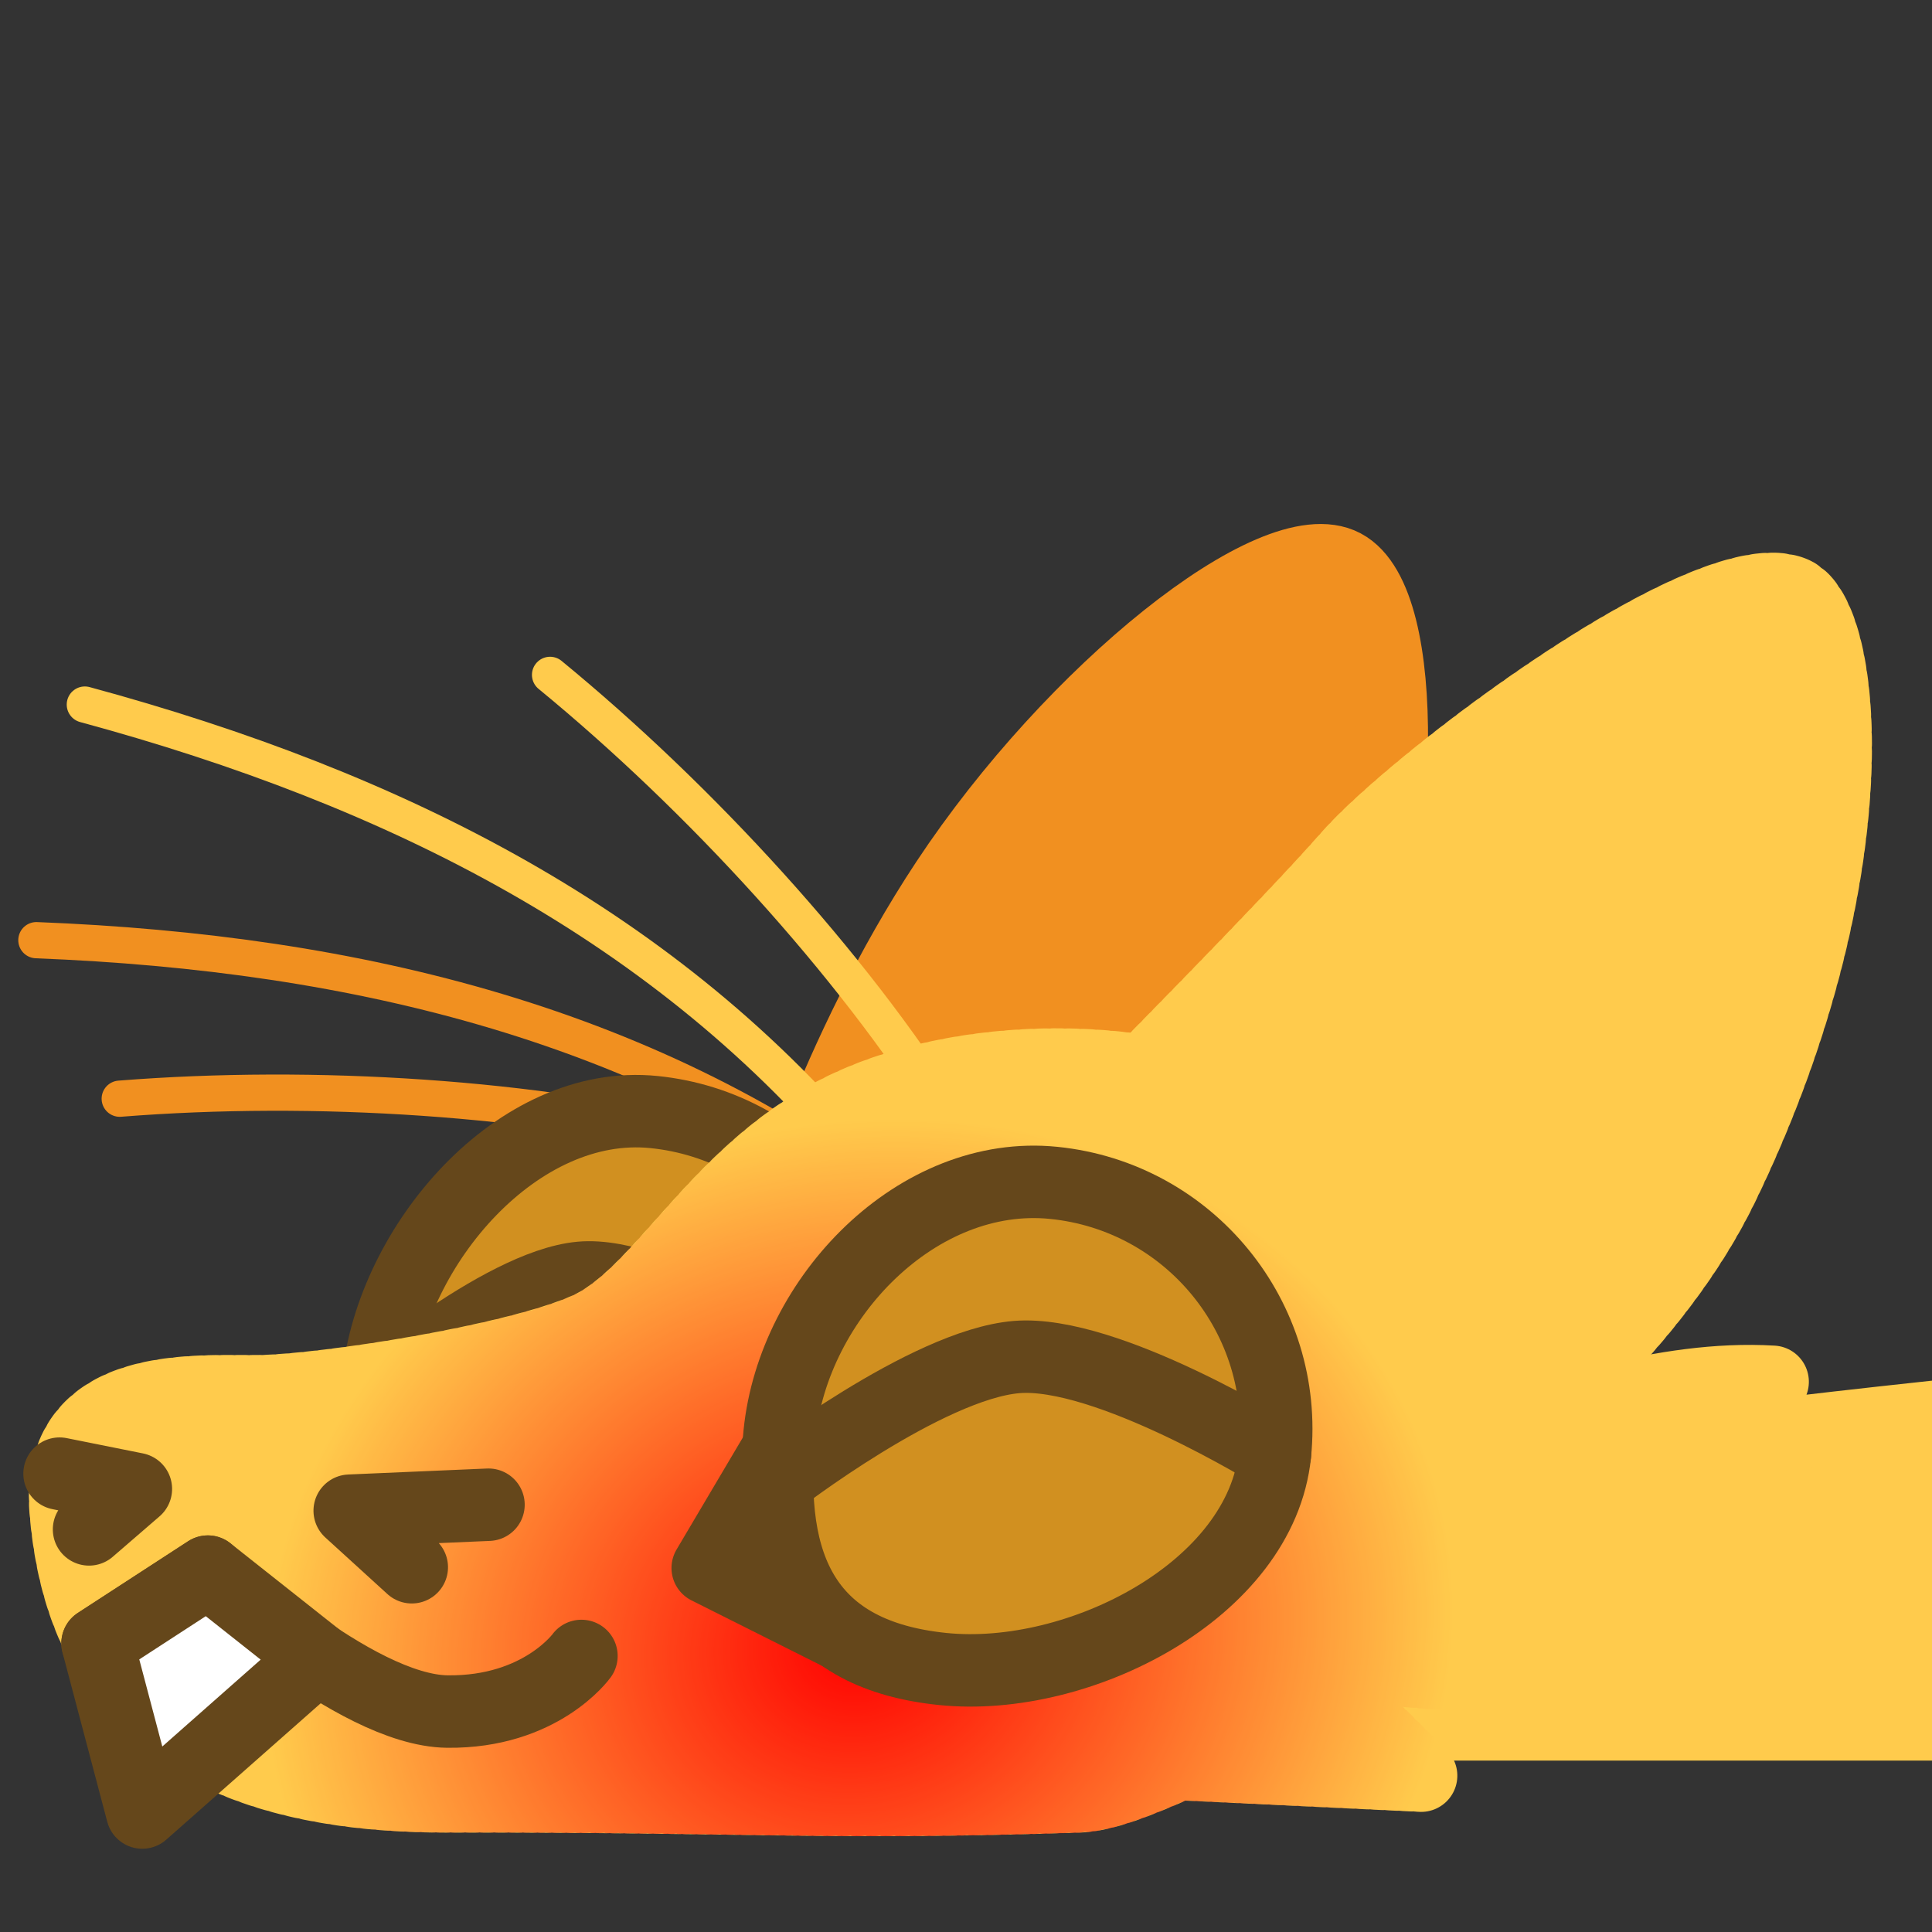 <?xml version="1.0" encoding="UTF-8" standalone="no"?>
<!-- Created with Inkscape (http://www.inkscape.org/) -->

<svg
   version="1.1"
   id="svg824"
   width="1706.667"
   height="1706.667"
   viewBox="0 0 1706.667 1706.667"
   sodipodi:docname="ying_flat_blush.svg"
   inkscape:version="1.3.2 (091e20e, 2023-11-25, custom)"
   inkscape:export-filename="D:\Pictures\yingmotes\ying_lurk.png"
   inkscape:export-xdpi="72"
   inkscape:export-ydpi="72"
   xmlns:inkscape="http://www.inkscape.org/namespaces/inkscape"
   xmlns:sodipodi="http://sodipodi.sourceforge.net/DTD/sodipodi-0.dtd"
   xmlns:xlink="http://www.w3.org/1999/xlink"
   xmlns="http://www.w3.org/2000/svg"
   xmlns:svg="http://www.w3.org/2000/svg">
  <rect x="0" y="0" width="1706.667" height="1706.667" fill="#333333" stroke="none"/>
  <defs
     id="defs828">
    <linearGradient
       id="linearGradient3"
       inkscape:collect="always">
      <stop
         style="stop-color:#ff0000;stop-opacity:1;"
         offset="0"
         id="stop3" />
      <stop
         style="stop-color:#ff0000;stop-opacity:0;"
         offset="1"
         id="stop4" />
    </linearGradient>
    <radialGradient
       inkscape:collect="always"
       xlink:href="#linearGradient3"
       id="radialGradient4"
       cx="570.946"
       cy="1334.511"
       fx="570.946"
       fy="1334.511"
       r="778.394"
       gradientTransform="matrix(0.64,-0.226,0.197,0.557,46.971,689.425)"
       gradientUnits="userSpaceOnUse" />
  </defs>
  <sodipodi:namedview
     id="namedview826"
     pagecolor="#ffffff"
     bordercolor="#666666"
     borderopacity="1.0"
     inkscape:pageshadow="2"
     inkscape:pageopacity="0.0"
     inkscape:pagecheckerboard="0"
     showgrid="false"
     inkscape:zoom="0.080067407"
     inkscape:cx="911.73179"
     inkscape:cy="1030.3818"
     inkscape:window-width="1920"
     inkscape:window-height="1001"
     inkscape:window-x="-9"
     inkscape:window-y="-9"
     inkscape:window-maximized="1"
     inkscape:current-layer="g12988"
     inkscape:showpageshadow="2"
     inkscape:deskcolor="#d1d1d1" />
  <g
     id="layer1"
     inkscape:label="Ying"
     style="display:inline"
     inkscape:groupmode="layer">
    <g
       id="g12988"
       inkscape:label="head"
       transform="rotate(5.809,-745.836,2202.821)">
      <path
         style="fill:#ffcb4c;stroke:#ffcb4c;stroke-width:64;stroke-linecap:round;stroke-linejoin:round;stroke-dashoffset:172.8;paint-order:fill markers stroke;stop-color:#000000"
         d="m 944.935,1347.74 730.569,-74.328 -28.022,-275.43 c 0,0 -166.569,34.723 -239.943,52.726 4.238,-18.68 21.521,-38.487 47.072,-59.008 -98.174,4.196 -188.123,51.046 -281.314,81.08"
         id="path957"
         sodipodi:nodetypes="cccccc"
         inkscape:transform-center-x="-291.63356"
         inkscape:transform-center-y="18.685126" />
      <path
         style="display:none;fill:#123456;stroke:#123456;stroke-width:64;stroke-linecap:round;stroke-linejoin:round;-inkscape-stroke:none;paint-order:fill markers stroke;stop-color:#000000"
         d="m 788.002,655.542 c 139.291,53.763 296.294,60.902 412.336,175.866 -34.805,4.622 -52.051,25.213 -51.74,61.773 104.712,-17.682 161.492,174.53 238.45,228.734 l -73.74,-9.338 c 63.077,113.129 203.239,242.384 203.239,242.384 -200.417,20.902 -744.362,135.764 -757.918,-1.485 -139.055,-206.479 84.155,-440.566 29.373,-697.934 z"
         id="path3091"
         sodipodi:nodetypes="cccccccc"
         inkscape:label="mane" />
      <path
         style="display:inline;fill:none;fill-opacity:1;stroke:#f19020;stroke-width:32;stroke-linecap:round;stroke-linejoin:round;stroke-miterlimit:4;stroke-dasharray:none;stroke-dashoffset:0;stroke-opacity:1;paint-order:fill markers stroke;stop-color:#000000"
         d="M -23.326,890.691 C 146.286,859.734 342.704,852.298 501.878,874.823"
         id="path6280-0-6"
         sodipodi:nodetypes="cc"
         inkscape:label="eyelash left small"
         inkscape:transform-center-x="245.38549"
         inkscape:transform-center-y="-81.939857" />
      <path
         style="display:inline;fill:none;fill-opacity:1;stroke:#f19020;stroke-width:32;stroke-linecap:round;stroke-linejoin:round;stroke-miterlimit:4;stroke-dasharray:none;stroke-dashoffset:0;stroke-opacity:1;paint-order:fill markers stroke;stop-color:#000000"
         d="m -110.747,758.828 c 284.394,-17.696 551.047,19.776 783.296,164.236"
         id="path6280-3"
         sodipodi:nodetypes="cc"
         inkscape:label="eyelash left big"
         inkscape:transform-center-x="309.88345"
         inkscape:transform-center-y="-210.71201" />
      <path
         style="opacity:1;fill:#f19020;fill-opacity:1;stroke:#f19020;stroke-width:64;stroke-linecap:round;stroke-miterlimit:4;stroke-dasharray:none;stroke-dashoffset:0;stroke-opacity:1;paint-order:fill markers stroke;stop-color:#000000"
         d="m 568.061,962.264 c 0,0 31.041,-174.499 115.921,-336.321 93.376,-178.021 257.09,-339.218 320.637,-313.417 63.547,25.802 77.453,250.757 42.78,388.484 -34.673,137.727 -198.011,399.642 -198.011,399.642 z"
         id="path1640"
         inkscape:label="left ear"
         sodipodi:nodetypes="cssscc"
         inkscape:transform-center-x="-204.63971"
         inkscape:transform-center-y="-210.51653" />
      <g
         id="g12997"
         inkscape:label="left eye"
         transform="translate(-126.597,24.508)"
         style="fill:#d19020;fill-opacity:1">
        <path
           id="path1915-9"
           style="display:inline;fill:#d19020;fill-opacity:1;stroke:#65471b;stroke-width:64;stroke-linecap:round;stroke-linejoin:round;paint-order:fill markers stroke;stop-color:#000000"
           inkscape:label="lefteye"
           d="m 792.618,1048.728 c 10e-6,120.717 -155.86,218.577 -276.577,218.577 -120.717,0 -160.577,-55.86 -160.577,-176.577 0,-120.717 97.86,-260.577 218.577,-260.577 120.717,0 218.577,97.86 218.577,218.577 z"
           sodipodi:nodetypes="sssss" />
      </g>
      <path
         style="display:inline;fill:none;fill-opacity:1;stroke:#65471b;stroke-width:64;stroke-linecap:round;stroke-linejoin:round;stroke-dashoffset:172.8;stroke-opacity:1;paint-order:fill markers stroke;stop-color:#000000"
         d="m 219.659,1135.189 c 0,0 108.013,-114.516 178.026,-128.296 70.013,-13.781 211.709,64.617 211.709,64.617"
         id="path1645-3"
         sodipodi:nodetypes="csc" />
      <path
         id="path1148"
         style="display:inline;opacity:1;fill:#ffcb4c;stroke:#ffcb4c;stroke-width:64;stroke-linecap:round;stroke-linejoin:round;stroke-miterlimit:4;stroke-dasharray:6.4, 6.4;stroke-dashoffset:0;stroke-opacity:1;paint-order:fill markers stroke;stop-color:#000000"
         inkscape:label="head"
         d="m 1172.457,1178.067 c 0,0 -0.108,-10.821 -0.951,-28.418 -0.422,-8.799 -1.026,-19.291 -1.895,-30.973 -0.869,-11.681 -2,-24.552 -3.473,-38.105 -1.473,-13.553 -3.289,-27.788 -5.523,-42.201 -2.235,-14.414 -4.889,-29.005 -8.043,-43.268 -1.577,-7.131 -3.279,-14.182 -5.115,-21.086 -1.836,-6.904 -3.807,-13.662 -5.922,-20.213 -2.115,-6.551 -4.373,-12.892 -6.787,-18.963 -2.414,-6.071 -4.983,-11.87 -7.715,-17.334 -2.732,-5.464 -5.935,-10.786 -9.539,-15.961 -3.604,-5.175 -7.611,-10.205 -11.949,-15.084 -4.338,-4.879 -9.007,-9.609 -13.94,-14.186 -4.932,-4.576 -10.126,-8.999 -15.514,-13.266 -5.387,-4.266 -10.967,-8.375 -16.67,-12.324 -5.703,-3.949 -11.53,-7.738 -17.41,-11.363 -11.761,-7.251 -23.737,-13.847 -35.371,-19.76 -11.634,-5.913 -22.926,-11.142 -33.32,-15.66 -10.395,-4.519 -19.891,-8.326 -27.934,-11.395 -16.085,-6.137 -26.354,-9.318 -26.354,-9.318 -106.831,-15.988 -232.175,6.969 -312.625,60.014 -101.267,66.77 -136.887,176.63 -198.707,211.955 -61.82,35.325 -225.2,77.273 -280.396,83.897 -55.196,6.623 -183.25,6.625 -161.172,123.641 22.078,117.016 94.522,243.463 360.383,215.896 268.838,-27.876 333.971,-26.631 555.28,-56.494 23.132,-3.121 52.234,-18.757 85.214,-37.385 l 213.871,-11.428 -92.926,-75.256 c 5.358,-4.84 10.6,-9.718 15.633,-14.637 l 142.076,-2.375 -84.881,-69.668 c 3.481,-6.554 6.481,-13.021 8.627,-19.307 1.052,-3.082 2.033,-6.627 3.047,-9.977 z"
         sodipodi:nodetypes="csssssssssssssssssscssssssccccccsc" />
      <path
         style="display:none;fill:#123456;stroke:#123456;stroke-width:64;stroke-linecap:round;stroke-linejoin:round;-inkscape-stroke:none;paint-order:fill markers stroke;stop-color:#000000"
         d="M 783.767,754.539 C 666.751,782.137 525.448,926.751 525.448,926.751 523.788,843.706 514.115,759.932 638.049,688.304 c -124.695,-7.457 -249.288,-15.117 -408.452,46.365 0,0 303.226,-263.622 490.142,-280.397 172.212,-15.455 264.942,37.533 264.942,37.533 -0.192,-45.683 -31.458,-88.259 -90.522,-128.055 0,0 295.852,97.145 333.385,194.291 37.533,97.145 28.702,167.796 28.702,167.796 l -243.752,34.923 c 0,0 -111.711,-33.819 -228.727,-6.221 z"
         id="path1637"
         sodipodi:nodetypes="zcccsccsccz"
         inkscape:label="top hair" />
      <path
         id="path13483"
         style="display:inline;opacity:1;fill:#ffcb4c;stroke:#ffcb4c;stroke-width:64;stroke-linecap:round;stroke-linejoin:round;stroke-miterlimit:4;stroke-dasharray:6.4, 6.4;stroke-dashoffset:0;stroke-opacity:1;paint-order:fill markers stroke;stop-color:#000000"
         inkscape:label="right ear"
         d="m 1402.518,296.413 c -75.682,-24.285 -315.361,197.984 -367.704,271.56 -46.603,65.507 -176.535,226.379 -213.409,271.951 0,0 8.805,6.167 22.246,16.925 6.72,5.379 14.599,11.906 23.116,19.384 8.517,7.478 17.671,15.907 26.942,25.092 9.271,9.184 18.659,19.125 27.642,29.622 4.491,5.249 8.882,10.636 13.106,16.139 4.224,5.503 8.281,11.12 12.107,16.828 3.826,5.708 7.421,11.507 10.719,17.371 3.298,5.864 6.299,11.795 8.939,17.766 2.64,5.971 4.918,11.985 6.769,18.014 1.851,6.029 3.274,12.075 4.206,18.112 0.932,6.038 1.606,12.345 2.05,18.862 0.444,6.518 0.656,13.246 0.669,20.13 0.013,6.884 -0.176,13.921 -0.537,21.056 -0.361,7.135 -0.894,14.368 -1.572,21.64 -1.355,14.544 -3.285,29.249 -5.561,43.656 -2.276,14.407 -4.896,28.516 -7.635,41.871 -2.738,13.355 -5.594,25.956 -8.336,37.344 -2.742,11.388 -5.373,21.564 -7.659,30.07 -4.574,17.014 -7.777,27.35 -7.777,27.35 128.141,-82.318 375.571,-262.822 452.256,-472.778 104.991,-287.454 58.5,-512.218 9.422,-527.966 z"
         inkscape:transform-center-x="-277.4872"
         inkscape:transform-center-y="-123.14667" />
      <path
         style="display:inline;opacity:1;fill:none;fill-opacity:1;stroke:#ffcb4c;stroke-width:32;stroke-linecap:round;stroke-linejoin:round;stroke-miterlimit:4;stroke-dasharray:none;stroke-dashoffset:0;stroke-opacity:1;paint-order:fill markers stroke;stop-color:#000000"
         d="M -89.235,547.435 C 191.92,593.747 443.454,689.867 637.543,882.578"
         id="path6280"
         sodipodi:nodetypes="cc"
         inkscape:label="eyelash right big"
         inkscape:transform-center-x="267.61085"
         inkscape:transform-center-y="-229.36148" />
      <path
         style="display:inline;fill:none;fill-opacity:1;stroke:#ffcb4c;stroke-width:32;stroke-linecap:round;stroke-linejoin:round;stroke-miterlimit:4;stroke-dasharray:none;stroke-dashoffset:0;stroke-opacity:1;paint-order:fill markers stroke;stop-color:#000000"
         d="m 316.965,479.746 c 143.645,95.355 290.283,226.248 389.31,352.886"
         id="path6280-0"
         sodipodi:nodetypes="cc"
         inkscape:label="eyelash right small"
         inkscape:transform-center-x="102.87503"
         inkscape:transform-center-y="-203.97091" />
      <path
         id="path2"
         style="display:inline;color:#000000;fill:url(#radialGradient4);stroke-linecap:round;stroke-linejoin:round;stroke-dasharray:6.4, 6.4;-inkscape-stroke:none;paint-order:fill markers stroke;fill-opacity:1"
         d="M 1375.575 263.611 A 32 32 0 0 0 1371.43 265.071 A 32 32 0 0 0 1367.121 265.137 C 1364.342 265.733 1361.659 266.405 1359.07 267.122 A 32 32 0 0 0 1355.511 268.915 A 32 32 0 0 0 1351.583 269.384 C 1349.096 270.193 1346.67 271.043 1344.304 271.922 A 32 32 0 0 0 1341.093 273.9 A 32 32 0 0 0 1337.402 274.613 C 1335.104 275.551 1332.853 276.513 1330.645 277.49 A 32 32 0 0 0 1327.655 279.594 A 32 32 0 0 0 1324.129 280.473 C 1321.966 281.493 1319.822 282.534 1317.699 283.597 A 32 32 0 0 0 1314.895 285.775 A 32 32 0 0 0 1311.493 286.775 C 1309.406 287.866 1307.354 288.967 1305.334 290.071 A 32 32 0 0 0 1302.638 292.328 A 32 32 0 0 0 1299.311 293.429 C 1297.314 294.561 1295.322 295.71 1293.336 296.877 A 32 32 0 0 0 1290.756 299.176 A 32 32 0 0 0 1287.488 300.36 C 1285.568 301.522 1283.633 302.704 1281.684 303.917 A 32 32 0 0 0 1279.186 306.26 A 32 32 0 0 0 1275.983 307.507 C 1274.101 308.706 1272.207 309.925 1270.305 311.167 A 32 32 0 0 0 1267.878 313.542 A 32 32 0 0 0 1264.741 314.833 C 1262.854 316.087 1260.996 317.337 1259.167 318.578 A 32 32 0 0 0 1256.78 321.004 A 32 32 0 0 0 1253.662 322.354 C 1251.839 323.615 1250.011 324.89 1248.179 326.18 A 32 32 0 0 0 1245.86 328.619 A 32 32 0 0 0 1242.793 330.003 C 1240.976 331.301 1239.176 332.601 1237.39 333.9 A 32 32 0 0 0 1235.105 336.373 A 32 32 0 0 0 1232.062 337.801 C 1230.274 339.119 1228.501 340.436 1226.743 341.75 A 32 32 0 0 0 1224.492 344.253 A 32 32 0 0 0 1221.467 345.721 C 1219.715 347.049 1217.965 348.383 1216.22 349.722 A 32 32 0 0 0 1214.009 352.242 A 32 32 0 0 0 1211.007 353.745 C 1209.274 355.091 1207.544 356.442 1205.817 357.801 A 32 32 0 0 0 1203.639 360.343 A 32 32 0 0 0 1200.663 361.872 C 1198.947 363.236 1197.236 364.604 1195.527 365.978 A 32 32 0 0 0 1193.38 368.538 A 32 32 0 0 0 1190.426 370.099 C 1188.726 371.479 1187.03 372.862 1185.339 374.249 A 32 32 0 0 0 1183.22 376.83 A 32 32 0 0 0 1180.282 378.419 C 1178.6 379.812 1176.921 381.21 1175.245 382.612 A 32 32 0 0 0 1173.152 385.211 A 32 32 0 0 0 1170.235 386.823 C 1168.566 388.232 1166.9 389.645 1165.238 391.061 A 32 32 0 0 0 1163.176 393.672 A 32 32 0 0 0 1160.275 395.308 C 1158.617 396.733 1156.964 398.162 1155.316 399.592 A 32 32 0 0 0 1153.277 402.224 A 32 32 0 0 0 1150.397 403.881 C 1148.75 405.322 1147.109 406.765 1145.476 408.208 A 32 32 0 0 0 1143.463 410.849 A 32 32 0 0 0 1140.598 412.533 C 1138.963 413.988 1137.334 415.445 1135.714 416.901 A 32 32 0 0 0 1133.723 419.561 A 32 32 0 0 0 1130.873 421.267 C 1129.251 422.735 1127.638 424.206 1126.031 425.674 A 32 32 0 0 0 1124.061 428.354 A 32 32 0 0 0 1121.222 430.086 C 1119.614 431.567 1118.014 433.048 1116.42 434.528 A 32 32 0 0 0 1114.469 437.228 A 32 32 0 0 0 1111.64 438.988 C 1110.054 440.475 1108.465 441.967 1106.876 443.47 A 32 32 0 0 0 1104.952 446.186 A 32 32 0 0 0 1102.143 447.966 C 1100.565 449.47 1098.987 450.982 1097.408 452.502 A 32 32 0 0 0 1095.512 455.227 A 32 32 0 0 0 1092.719 457.031 C 1091.142 458.56 1089.578 460.087 1088.024 461.61 A 32 32 0 0 0 1086.14 464.365 A 32 32 0 0 0 1083.355 466.204 C 1081.805 467.737 1080.25 469.28 1078.695 470.834 A 32 32 0 0 0 1076.842 473.606 A 32 32 0 0 0 1074.072 475.472 C 1072.535 477.022 1070.996 478.584 1069.454 480.157 A 32 32 0 0 0 1067.628 482.95 A 32 32 0 0 0 1064.869 484.852 C 1063.343 486.424 1061.815 488.008 1060.287 489.602 A 32 32 0 0 0 1058.485 492.426 A 32 32 0 0 0 1055.744 494.366 C 1054.231 495.962 1052.719 497.568 1051.208 499.184 A 32 32 0 0 0 1049.432 502.044 A 32 32 0 0 0 1046.708 504.027 C 1045.204 505.658 1043.703 507.296 1042.208 508.943 A 32 32 0 0 0 1040.464 511.85 A 32 32 0 0 0 1037.758 513.888 C 1036.264 515.561 1034.782 517.239 1033.311 518.919 A 32 32 0 0 0 1031.595 521.895 A 32 32 0 0 0 1028.901 524.012 C 1027.423 525.736 1025.953 527.471 1024.494 529.219 A 32 32 0 0 0 1022.817 532.292 A 32 32 0 0 0 1020.124 534.533 C 1018.677 536.321 1017.221 538.151 1015.761 540.026 A 32 32 0 0 0 1014.144 543.249 A 32 32 0 0 0 1011.468 545.665 C 1009.89 547.786 1008.54 549.703 1007.352 551.367 A 32 32 0 0 0 1006.066 554.217 A 32 32 0 0 0 1003.764 556.346 C 1002.508 558.074 1001.29 559.755 1000.096 561.379 A 32 32 0 0 0 998.735 564.29 A 32 32 0 0 0 996.379 566.428 L 994.43 569.059 L 992.601 571.518 A 32 32 0 0 0 991.231 574.406 A 32 32 0 0 0 988.829 576.563 C 987.584 578.225 986.327 579.894 985.059 581.574 A 32 32 0 0 0 983.653 584.483 A 32 32 0 0 0 981.243 586.617 L 979.428 589.012 L 977.398 591.678 A 32 32 0 0 0 975.985 594.574 A 32 32 0 0 0 973.557 596.71 C 972.273 598.39 970.992 600.061 969.715 601.722 A 32 32 0 0 0 968.274 604.641 A 32 32 0 0 0 965.826 606.779 C 964.541 608.448 963.253 610.117 961.963 611.785 A 32 32 0 0 0 960.512 614.699 A 32 32 0 0 0 958.057 616.831 C 956.767 618.498 955.472 620.166 954.173 621.836 A 32 32 0 0 0 952.714 624.747 A 32 32 0 0 0 950.253 626.874 C 948.956 628.54 947.656 630.208 946.352 631.877 A 32 32 0 0 0 944.887 634.784 A 32 32 0 0 0 942.417 636.908 C 941.114 638.575 939.811 640.241 938.505 641.906 A 32 32 0 0 0 937.033 644.808 A 32 32 0 0 0 934.559 646.929 C 933.248 648.598 931.939 650.267 930.631 651.928 A 32 32 0 0 0 929.157 654.827 A 32 32 0 0 0 926.679 656.942 L 925.356 658.624 L 922.733 661.945 A 32 32 0 0 0 921.253 664.84 A 32 32 0 0 0 918.785 666.941 L 914.812 671.96 A 32 32 0 0 0 913.337 674.847 A 32 32 0 0 0 910.855 676.953 L 908.602 679.797 L 906.897 681.946 A 32 32 0 0 0 905.409 684.84 A 32 32 0 0 0 902.931 686.937 L 898.947 691.946 A 32 32 0 0 0 897.46 694.836 A 32 32 0 0 0 894.976 696.934 L 891.78 700.944 L 890.999 701.921 A 32 32 0 0 0 889.5 704.822 A 32 32 0 0 0 887.009 706.927 L 886.204 707.933 L 883.028 711.91 A 32 32 0 0 0 881.532 714.801 A 32 32 0 0 0 879.045 716.895 L 875.161 721.751 L 875.057 721.879 A 32 32 0 0 0 873.553 724.775 A 32 32 0 0 0 871.057 726.874 L 869.714 728.552 L 867.065 731.859 A 32 32 0 0 0 865.562 734.748 A 32 32 0 0 0 863.07 736.841 L 859.067 741.835 A 32 32 0 0 0 858.802 742.343 C 856.531 742.304 854.261 742.277 851.99 742.268 A 32 32 0 0 0 848.593 742.93 A 32 32 0 0 0 845.181 742.282 C 842.95 742.301 840.672 742.332 838.35 742.384 A 32 32 0 0 0 835.009 743.126 A 32 32 0 0 0 831.621 742.564 C 829.333 742.638 827.065 742.73 824.816 742.832 A 32 32 0 0 0 821.459 743.66 A 32 32 0 0 0 818.049 743.181 C 815.777 743.311 813.502 743.458 811.224 743.62 A 32 32 0 0 0 807.916 744.526 A 32 32 0 0 0 804.511 744.13 C 802.237 744.315 799.966 744.517 797.693 744.734 A 32 32 0 0 0 794.405 745.722 A 32 32 0 0 0 790.977 745.411 C 788.719 745.651 786.466 745.905 784.215 746.173 A 32 32 0 0 0 780.938 747.243 A 32 32 0 0 0 777.512 747.014 C 775.249 747.31 772.988 747.621 770.73 747.948 A 32 32 0 0 0 767.497 749.092 A 32 32 0 0 0 764.07 748.947 C 761.816 749.298 759.562 749.665 757.311 750.047 A 32 32 0 0 0 754.1 751.273 A 32 32 0 0 0 750.651 751.216 C 748.417 751.621 746.182 752.04 743.951 752.475 A 32 32 0 0 0 740.757 753.785 A 32 32 0 0 0 737.316 753.811 C 735.075 754.275 732.84 754.754 730.609 755.25 A 32 32 0 0 0 727.456 756.638 A 32 32 0 0 0 723.991 756.757 C 721.785 757.275 719.573 757.808 717.357 758.359 A 32 32 0 0 0 714.223 759.836 A 32 32 0 0 0 710.763 760.045 C 708.556 760.623 706.353 761.219 704.154 761.828 A 32 32 0 0 0 701.054 763.39 A 32 32 0 0 0 697.591 763.693 C 695.395 764.334 693.208 764.99 691.029 765.659 A 32 32 0 0 0 687.956 767.312 A 32 32 0 0 0 684.493 767.716 C 682.317 768.417 680.141 769.135 677.967 769.872 A 32 32 0 0 0 674.942 771.614 A 32 32 0 0 0 671.487 772.119 C 669.322 772.888 667.16 773.673 665.003 774.477 A 32 32 0 0 0 662.019 776.316 A 32 32 0 0 0 658.571 776.928 C 656.422 777.766 654.277 778.62 652.14 779.494 A 32 32 0 0 0 649.206 781.436 A 32 32 0 0 0 645.766 782.161 C 643.634 783.072 641.511 784.001 639.4 784.946 A 32 32 0 0 0 636.514 786.997 A 32 32 0 0 0 633.081 787.843 C 630.983 788.827 628.883 789.834 626.784 790.865 A 32 32 0 0 0 623.964 793.019 A 32 32 0 0 0 620.555 793.994 C 618.467 795.066 616.395 796.158 614.337 797.267 A 32 32 0 0 0 611.58 799.542 A 32 32 0 0 0 608.182 800.66 C 606.134 801.815 604.091 802.996 602.056 804.202 A 32 32 0 0 0 599.379 806.603 A 32 32 0 0 0 596.007 807.868 C 593.999 809.116 591.996 810.394 589.997 811.699 A 32 32 0 0 0 587.431 814.21 A 32 32 0 0 0 584.14 815.611 C 582.173 816.953 580.236 818.308 578.328 819.672 A 32 32 0 0 0 575.874 822.283 A 32 32 0 0 0 572.648 823.817 C 570.759 825.223 568.882 826.65 567.019 828.1 A 32 32 0 0 0 564.69 830.793 A 32 32 0 0 0 561.525 832.455 C 559.712 833.922 557.903 835.413 556.101 836.93 A 32 32 0 0 0 553.887 839.699 A 32 32 0 0 0 550.814 841.463 C 549.045 843.006 547.3 844.56 545.575 846.124 A 32 32 0 0 0 543.471 848.967 A 32 32 0 0 0 540.464 850.842 C 538.773 852.43 537.099 854.034 535.437 855.651 A 32 32 0 0 0 533.44 858.549 A 32 32 0 0 0 530.518 860.509 C 528.887 862.148 527.27 863.801 525.669 865.463 A 32 32 0 0 0 523.781 868.406 A 32 32 0 0 0 520.943 870.442 C 519.371 872.122 517.815 873.81 516.276 875.507 A 32 32 0 0 0 514.488 878.486 A 32 32 0 0 0 511.728 880.589 C 510.214 882.301 508.716 884.018 507.234 885.742 A 32 32 0 0 0 505.537 888.747 A 32 32 0 0 0 502.849 890.904 C 501.39 892.641 499.948 894.382 498.521 896.122 A 32 32 0 0 0 496.91 899.143 A 32 32 0 0 0 494.309 901.32 C 492.871 903.107 491.472 904.869 490.111 906.6 A 32 32 0 0 0 488.566 909.637 A 32 32 0 0 0 486.018 911.855 C 484.645 913.63 483.288 915.402 481.947 917.168 A 32 32 0 0 0 480.476 920.19 A 32 32 0 0 0 477.972 922.437 C 476.657 924.191 475.343 925.955 474.03 927.73 A 32 32 0 0 0 472.614 930.735 A 32 32 0 0 0 470.163 932.979 C 468.867 934.744 467.584 936.499 466.313 938.245 A 32 32 0 0 0 464.927 941.245 A 32 32 0 0 0 462.509 943.485 L 460.911 945.69 A 32.003 32.003 0 0 0 460.898 945.709 L 458.745 948.688 A 32 32 0 0 0 457.387 951.647 A 32 32 0 0 0 455.006 953.853 L 452.949 956.691 L 451.273 958.997 A 32 32 0 0 0 449.932 961.906 A 32 32 0 0 0 447.574 964.067 C 446.342 965.749 445.113 967.419 443.888 969.072 A 32 32 0 0 0 442.54 971.92 A 32 32 0 0 0 440.196 974.018 C 438.963 975.655 437.738 977.271 436.518 978.858 A 32 32 0 0 0 435.149 981.628 A 32 32 0 0 0 432.805 983.637 C 431.584 985.191 430.355 986.73 429.119 988.255 A 32 32 0 0 0 427.725 990.9 A 32 32 0 0 0 425.4 992.764 C 424.154 994.247 422.914 995.695 421.676 997.107 A 32 32 0 0 0 420.232 999.607 A 32 32 0 0 0 417.908 1001.304 C 416.664 1002.657 415.411 1003.983 414.146 1005.28 A 32 32 0 0 0 412.656 1007.575 A 32 32 0 0 0 410.361 1009.04 C 409.099 1010.25 407.836 1011.42 406.569 1012.545 A 32 32 0 0 0 405.022 1014.585 A 32 32 0 0 0 402.758 1015.783 C 401.495 1016.81 400.239 1017.782 398.991 1018.695 A 32 32 0 0 0 397.379 1020.449 A 32 32 0 0 0 395.181 1021.327 C 393.954 1022.124 392.703 1022.881 391.429 1023.599 A 32 32 0 0 0 389.313 1025.416 A 32 32 0 0 0 386.646 1026.204 C 385.031 1027.052 383.372 1027.891 381.673 1028.728 A 32 32 0 0 0 379.351 1030.507 A 32 32 0 0 0 376.497 1031.21 C 374.759 1032.022 372.992 1032.825 371.199 1033.624 A 32 32 0 0 0 368.732 1035.367 A 32 32 0 0 0 365.77 1035.992 C 363.943 1036.773 362.111 1037.543 360.274 1038.299 A 32 32 0 0 0 357.698 1040.012 A 32 32 0 0 0 354.64 1040.58 C 352.786 1041.321 350.921 1042.054 349.043 1042.779 A 32 32 0 0 0 346.396 1044.456 A 32 32 0 0 0 343.315 1044.964 C 341.398 1045.685 339.492 1046.395 337.594 1047.089 A 32 32 0 0 0 334.893 1048.732 A 32 32 0 0 0 331.768 1049.197 C 329.852 1049.884 327.92 1050.566 325.977 1051.245 A 32 32 0 0 0 323.25 1052.851 A 32 32 0 0 0 320.101 1053.276 C 318.166 1053.939 316.219 1054.599 314.258 1055.256 A 32 32 0 0 0 311.499 1056.833 A 32 32 0 0 0 308.342 1057.219 C 306.379 1057.865 304.414 1058.505 302.452 1059.137 A 32 32 0 0 0 299.663 1060.689 A 32 32 0 0 0 296.504 1061.04 C 294.506 1061.673 292.529 1062.295 290.572 1062.902 A 32 32 0 0 0 287.754 1064.431 A 32 32 0 0 0 284.575 1064.755 C 282.58 1065.366 280.592 1065.968 278.612 1066.563 A 32 32 0 0 0 275.777 1068.067 A 32 32 0 0 0 272.576 1068.363 C 270.608 1068.947 268.613 1069.532 266.588 1070.122 A 32 32 0 0 0 263.756 1071.598 A 32 32 0 0 0 260.564 1071.866 C 258.565 1072.44 256.564 1073.008 254.561 1073.572 A 32 32 0 0 0 251.704 1075.027 A 32 32 0 0 0 248.518 1075.265 C 246.487 1075.829 244.478 1076.386 242.489 1076.929 A 32 32 0 0 0 239.608 1078.362 A 32 32 0 0 0 236.408 1078.578 C 234.388 1079.122 232.374 1079.661 230.367 1080.192 A 32 32 0 0 0 227.481 1081.603 A 32 32 0 0 0 224.271 1081.794 C 222.269 1082.317 220.251 1082.837 218.219 1083.358 A 32 32 0 0 0 215.33 1084.743 A 32 32 0 0 0 212.125 1084.906 C 210.12 1085.412 208.1 1085.915 206.065 1086.418 A 32 32 0 0 0 203.173 1087.778 A 32 32 0 0 0 199.97 1087.912 C 197.953 1088.403 195.931 1088.89 193.909 1089.371 A 32 32 0 0 0 191.006 1090.703 A 32 32 0 0 0 187.816 1090.807 C 185.783 1091.281 183.761 1091.748 181.751 1092.206 A 32 32 0 0 0 178.835 1093.507 A 32 32 0 0 0 175.642 1093.579 C 173.623 1094.029 171.607 1094.472 169.593 1094.907 A 32 32 0 0 0 166.677 1096.174 A 32 32 0 0 0 163.512 1096.207 C 161.487 1096.632 159.477 1097.047 157.48 1097.451 A 32 32 0 0 0 154.57 1098.668 A 32 32 0 0 0 151.416 1098.655 C 149.426 1099.043 147.436 1099.424 145.444 1099.793 A 32 32 0 0 0 142.563 1100.94 A 32 32 0 0 0 139.465 1100.866 C 137.505 1101.208 135.556 1101.535 133.614 1101.844 A 32 32 0 0 0 130.81 1102.881 A 32 32 0 0 0 127.827 1102.714 C 126.001 1102.973 124.165 1103.209 122.317 1103.421 A 32 32 0 0 0 119.397 1104.359 A 32 32 0 0 0 116.319 1104.071 C 114.326 1104.277 112.26 1104.479 110.127 1104.687 A 32 32 0 0 0 107.021 1105.628 A 32 32 0 0 0 103.788 1105.303 L 103.786 1105.303 A 32.003 32.003 0 0 0 103.754 1105.302 L 100.51 1105.62 A 32.003 32.003 0 0 0 100.45 1105.63 L 97.325 1105.943 A 32 32 0 0 0 94.08 1106.932 A 32 32 0 0 0 90.716 1106.631 C 88.505 1106.868 86.278 1107.117 84.033 1107.381 A 32 32 0 0 0 80.766 1108.442 A 32 32 0 0 0 77.323 1108.207 C 75.084 1108.497 72.808 1108.805 70.499 1109.139 A 32 32 0 0 0 67.211 1110.302 A 32 32 0 0 0 63.707 1110.17 C 61.397 1110.539 59.089 1110.93 56.783 1111.345 A 32 32 0 0 0 53.441 1112.657 A 32 32 0 0 0 49.846 1112.668 C 47.508 1113.138 45.173 1113.637 42.837 1114.166 A 32 32 0 0 0 39.471 1115.665 A 32 32 0 0 0 35.786 1115.859 C 33.428 1116.459 31.053 1117.099 28.665 1117.785 A 32 32 0 0 0 25.311 1119.516 A 32 32 0 0 0 21.551 1119.954 C 19.151 1120.728 16.747 1121.551 14.345 1122.428 A 32 32 0 0 0 11.004 1124.46 A 32 32 0 0 0 7.151 1125.223 C 4.739 1126.219 2.327 1127.276 -0.081 1128.405 A 32 32 0 0 0 -3.369 1130.829 A 32 32 0 0 0 -7.292 1132.015 C -9.687 1133.294 -12.087 1134.659 -14.48 1136.123 A 32 32 0 0 0 -17.608 1139.011 A 32 32 0 0 0 -21.517 1140.738 C -23.865 1142.386 -26.188 1144.137 -28.47 1146 A 32 32 0 0 0 -31.301 1149.435 A 32 32 0 0 0 -35.093 1151.833 C -37.261 1153.896 -39.369 1156.069 -41.403 1158.357 A 32 32 0 0 0 -43.736 1162.342 A 32 32 0 0 0 -47.169 1165.434 C -49.026 1167.922 -50.772 1170.499 -52.402 1173.161 A 32 32 0 0 0 -54.014 1177.535 A 32 32 0 0 0 -56.861 1181.221 C -58.245 1184.005 -59.497 1186.842 -60.617 1189.723 A 32 32 0 0 0 -61.412 1194.228 A 32 32 0 0 0 -63.544 1198.278 C -64.402 1201.172 -65.135 1204.083 -65.748 1207.005 A 32 32 0 0 0 -65.795 1211.409 A 32 32 0 0 0 -67.227 1215.569 C -67.617 1218.434 -67.901 1221.286 -68.09 1224.122 A 32 32 0 0 0 -67.546 1228.296 A 32 32 0 0 0 -68.393 1232.391 C -68.415 1235.18 -68.351 1237.919 -68.219 1240.609 A 32 32 0 0 0 -67.239 1244.528 A 32 32 0 0 0 -67.635 1248.547 C -67.378 1251.168 -67.06 1253.765 -66.689 1256.343 A 32 32 0 0 0 -65.392 1260.016 A 32 32 0 0 0 -65.446 1263.905 C -65.014 1266.246 -64.567 1268.512 -64.124 1270.706 A 32 32 0 0 0 -62.769 1273.951 A 32 32 0 0 0 -62.706 1277.451 C -62.213 1279.71 -61.699 1281.966 -61.169 1284.217 A 32 32 0 0 0 -59.711 1287.418 A 32 32 0 0 0 -59.532 1290.931 C -58.962 1293.187 -58.371 1295.438 -57.759 1297.687 A 32 32 0 0 0 -56.182 1300.86 A 32 32 0 0 0 -55.875 1304.378 C -55.219 1306.633 -54.544 1308.88 -53.847 1311.114 A 32 32 0 0 0 -52.138 1314.244 A 32 32 0 0 0 -51.697 1317.768 C -50.946 1320.026 -50.175 1322.257 -49.389 1324.462 A 32 32 0 0 0 -47.544 1327.547 A 32 32 0 0 0 -46.951 1331.075 C -46.1 1333.318 -45.228 1335.53 -44.342 1337.712 A 32 32 0 0 0 -42.354 1340.736 A 32 32 0 0 0 -41.596 1344.265 C -40.646 1346.465 -39.668 1348.654 -38.663 1350.832 A 32 32 0 0 0 -36.524 1353.771 A 32 32 0 0 0 -35.588 1357.296 C -34.54 1359.432 -33.454 1361.584 -32.32 1363.75 A 32 32 0 0 0 -30.035 1366.586 A 32 32 0 0 0 -28.92 1370.063 C -27.748 1372.177 -26.545 1374.284 -25.307 1376.379 A 32 32 0 0 0 -22.857 1379.113 A 32 32 0 0 0 -21.561 1382.535 C -20.255 1384.624 -18.926 1386.675 -17.582 1388.691 A 32 32 0 0 0 -14.967 1391.313 A 32 32 0 0 0 -13.456 1394.701 C -12.06 1396.675 -10.615 1398.658 -9.117 1400.646 A 32 32 0 0 0 -6.369 1403.099 A 32 32 0 0 0 -4.68 1406.377 C -3.13 1408.325 -1.563 1410.225 0.013 1412.083 A 32 32 0 0 0 2.933 1414.403 A 32 32 0 0 0 4.846 1417.619 C 6.473 1419.426 8.144 1421.232 9.867 1423.033 A 32 32 0 0 0 12.909 1425.161 A 32 32 0 0 0 14.991 1428.236 C 16.744 1429.967 18.535 1431.68 20.362 1433.371 A 32 32 0 0 0 23.514 1435.306 A 32 32 0 0 0 25.774 1438.247 C 27.637 1439.878 29.526 1441.479 31.444 1443.051 A 32 32 0 0 0 34.705 1444.793 A 32 32 0 0 0 37.129 1447.585 C 39.083 1449.1 41.061 1450.585 43.061 1452.037 A 32 32 0 0 0 46.413 1453.58 A 32 32 0 0 0 48.99 1456.22 C 51.034 1457.621 53.076 1458.976 55.112 1460.285 A 32 32 0 0 0 58.564 1461.642 A 32 32 0 0 0 61.296 1464.136 C 63.373 1465.392 65.488 1466.63 67.639 1467.845 A 32 32 0 0 0 71.105 1468.986 A 32 32 0 0 0 73.942 1471.307 C 76.093 1472.453 78.254 1473.564 80.426 1474.644 A 32 32 0 0 0 83.947 1475.599 A 32 32 0 0 0 86.869 1477.75 C 89.094 1478.792 91.299 1479.787 93.483 1480.739 A 32 32 0 0 0 97.043 1481.513 A 32 32 0 0 0 100.059 1483.509 C 102.296 1484.424 104.539 1485.307 106.784 1486.159 A 32 32 0 0 0 110.339 1486.753 A 32 32 0 0 0 113.463 1488.61 C 115.659 1489.387 117.915 1490.164 120.235 1490.923 A 32 32 0 0 0 123.763 1491.347 A 32 32 0 0 0 126.889 1493.034 C 129.196 1493.743 131.479 1494.41 133.74 1495.048 A 32 32 0 0 0 137.288 1495.329 A 32 32 0 0 0 140.488 1496.884 C 142.791 1497.488 145.074 1498.058 147.331 1498.601 A 32 32 0 0 0 150.893 1498.743 A 32 32 0 0 0 154.149 1500.173 C 156.429 1500.676 158.714 1501.158 161 1501.618 A 32 32 0 0 0 164.529 1501.628 A 32 32 0 0 0 167.802 1502.928 C 170.098 1503.351 172.398 1503.752 174.698 1504.131 A 32 32 0 0 0 178.19 1504.015 A 32 32 0 0 0 181.467 1505.195 C 183.775 1505.542 186.082 1505.866 188.388 1506.169 A 32 32 0 0 0 191.856 1505.942 A 32 32 0 0 0 195.183 1507.019 C 197.45 1507.285 199.739 1507.537 202.052 1507.771 A 32 32 0 0 0 205.488 1507.441 A 32 32 0 0 0 208.789 1508.413 C 211.131 1508.623 213.418 1508.804 215.65 1508.969 A 32 32 0 0 0 219.103 1508.545 A 32 32 0 0 0 222.42 1509.421 C 224.752 1509.567 227.041 1509.687 229.282 1509.793 A 32 32 0 0 0 232.689 1509.282 A 32 32 0 0 0 236.008 1510.071 C 238.353 1510.158 240.631 1510.219 242.841 1510.271 A 32 32 0 0 0 246.242 1509.678 A 32 32 0 0 0 249.571 1510.385 C 251.893 1510.415 254.166 1510.426 256.389 1510.426 A 32 32 0 0 0 259.758 1509.755 A 32 32 0 0 0 263.121 1510.389 C 265.363 1510.366 267.632 1510.33 269.926 1510.277 A 32 32 0 0 0 274.698 1509.792 A 32 32 0 0 0 276.554 1510.102 C 278.861 1510.032 281.114 1509.945 283.305 1509.855 A 32 32 0 0 0 288.15 1509.271 A 32 32 0 0 0 289.994 1509.541 C 292.227 1509.428 294.48 1509.303 296.754 1509.162 A 32 32 0 0 0 301.47 1508.495 A 32 32 0 0 0 303.322 1508.733 C 305.621 1508.577 307.862 1508.408 310.047 1508.235 A 32 32 0 0 0 314.79 1507.482 A 32 32 0 0 0 316.63 1507.687 C 318.961 1507.489 321.179 1507.279 323.285 1507.081 A 32 32 0 0 0 328.094 1506.24 A 32 32 0 0 0 329.947 1506.415 L 336.064 1505.781 L 336.298 1505.759 A 32 32 0 0 0 340.817 1504.93 A 32 32 0 0 0 342.651 1505.105 L 348.344 1504.52 L 349.003 1504.455 A 32 32 0 0 0 353.52 1503.63 A 32 32 0 0 0 355.354 1503.806 L 360.336 1503.3 L 361.707 1503.162 A 32 32 0 0 0 366.221 1502.343 A 32 32 0 0 0 368.059 1502.518 L 372.05 1502.118 L 374.412 1501.881 A 32 32 0 0 0 378.927 1501.067 A 32 32 0 0 0 380.765 1501.245 L 383.495 1500.973 L 387.12 1500.614 A 32 32 0 0 0 391.634 1499.803 A 32 32 0 0 0 393.474 1499.985 L 394.679 1499.866 L 399.83 1499.358 A 32 32 0 0 0 404.334 1498.556 A 32 32 0 0 0 406.179 1498.74 L 410.984 1498.268 L 412.52 1498.12 A 32 32 0 0 0 417.05 1497.32 A 32 32 0 0 0 418.891 1497.505 L 421.552 1497.246 L 425.232 1496.893 A 32 32 0 0 0 429.759 1496.097 A 32 32 0 0 0 431.604 1496.283 L 431.889 1496.255 L 437.948 1495.678 A 32 32 0 0 0 442.462 1494.889 A 32 32 0 0 0 444.293 1495.078 L 450.663 1494.479 A 32 32 0 0 0 455.169 1493.693 A 32 32 0 0 0 457.009 1493.884 L 461.589 1493.456 L 463.357 1493.293 A 32 32 0 0 0 467.89 1492.51 A 32 32 0 0 0 469.73 1492.702 L 471.078 1492.577 L 476.08 1492.119 A 32 32 0 0 0 480.599 1491.343 A 32 32 0 0 0 482.431 1491.537 L 488.805 1490.956 A 32 32 0 0 0 493.315 1490.185 A 32 32 0 0 0 495.157 1490.38 L 498.444 1490.083 L 501.512 1489.808 A 32 32 0 0 0 506.036 1489.04 A 32 32 0 0 0 507.868 1489.238 L 514.242 1488.668 A 32 32 0 0 0 518.764 1487.904 A 32 32 0 0 0 520.6 1488.104 L 524.326 1487.774 L 526.96 1487.541 A 32 32 0 0 0 531.488 1486.778 A 32 32 0 0 0 533.325 1486.978 L 539.699 1486.418 A 32 32 0 0 0 544.222 1485.659 A 32 32 0 0 0 546.064 1485.86 L 548.946 1485.608 L 552.427 1485.303 A 32 32 0 0 0 556.964 1484.549 A 32 32 0 0 0 558.804 1484.749 L 564.774 1484.228 L 565.173 1484.193 A 32 32 0 0 0 569.712 1483.435 A 32 32 0 0 0 571.548 1483.639 L 577.925 1483.084 A 32 32 0 0 0 582.464 1482.326 A 32 32 0 0 0 584.304 1482.529 L 590.681 1481.975 A 32 32 0 0 0 595.223 1481.214 A 32 32 0 0 0 597.068 1481.417 L 602.762 1480.92 A 32.003 32.003 0 0 0 602.771 1480.919 L 603.454 1480.858 A 32 32 0 0 0 607.986 1480.098 A 32 32 0 0 0 609.831 1480.299 L 610.156 1480.27 A 32.003 32.003 0 0 0 610.169 1480.271 L 616.219 1479.736 A 32 32 0 0 0 620.774 1478.97 A 32 32 0 0 0 622.612 1479.17 L 624.809 1478.974 A 32.003 32.003 0 0 0 624.828 1478.974 L 629.005 1478.6 A 32 32 0 0 0 633.56 1477.828 A 32 32 0 0 0 635.402 1478.026 L 639.331 1477.671 A 32.003 32.003 0 0 0 639.357 1477.67 L 641.802 1477.449 A 32 32 0 0 0 646.356 1476.672 A 32 32 0 0 0 648.204 1476.865 L 653.796 1476.351 A 32.003 32.003 0 0 0 653.829 1476.351 L 654.609 1476.28 A 32 32 0 0 0 659.141 1475.497 A 32 32 0 0 0 660.98 1475.687 L 661.025 1475.688 A 32.003 32.003 0 0 0 661.059 1475.686 L 667.387 1475.094 A 32 32 0 0 0 671.958 1474.299 A 32 32 0 0 0 673.796 1474.487 L 675.518 1474.321 A 32.003 32.003 0 0 0 675.557 1474.321 L 680.206 1473.874 A 32 32 0 0 0 684.777 1473.069 A 32 32 0 0 0 686.615 1473.251 L 690.112 1472.911 A 32.003 32.003 0 0 0 690.144 1472.912 L 693.019 1472.629 A 32 32 0 0 0 697.584 1471.811 A 32 32 0 0 0 699.425 1471.991 C 701.561 1471.778 703.702 1471.564 705.849 1471.345 A 32 32 0 0 0 710.396 1470.52 A 32 32 0 0 0 712.234 1470.694 C 714.389 1470.473 716.53 1470.251 718.655 1470.031 A 32 32 0 0 0 723.21 1469.19 A 32 32 0 0 0 725.063 1469.361 C 727.189 1469.137 729.327 1468.911 731.483 1468.68 A 32 32 0 0 0 736.018 1467.83 A 32 32 0 0 0 737.866 1467.996 C 740.01 1467.765 742.15 1467.532 744.291 1467.297 A 32 32 0 0 0 748.825 1466.435 A 32 32 0 0 0 750.673 1466.594 C 752.827 1466.357 754.967 1466.119 757.092 1465.88 A 32 32 0 0 0 761.646 1465.003 A 32 32 0 0 0 763.499 1465.158 L 766.865 1464.774 A 32.003 32.003 0 0 0 766.892 1464.775 L 769.885 1464.434 A 32 32 0 0 0 774.449 1463.545 A 32 32 0 0 0 776.298 1463.693 L 779.231 1463.351 A 32.003 32.003 0 0 0 779.259 1463.351 L 782.679 1462.951 A 32 32 0 0 0 787.24 1462.048 A 32 32 0 0 0 789.089 1462.193 L 791.897 1461.859 A 32.003 32.003 0 0 0 791.925 1461.86 L 795.471 1461.436 A 32 32 0 0 0 800.03 1460.521 A 32 32 0 0 0 801.876 1460.663 L 804.892 1460.297 A 32.003 32.003 0 0 0 804.917 1460.296 L 808.257 1459.89 A 32 32 0 0 0 812.814 1458.967 A 32 32 0 0 0 814.661 1459.101 L 818.244 1458.658 A 32.003 32.003 0 0 0 818.269 1458.657 L 821.038 1458.313 A 32 32 0 0 0 825.578 1457.38 A 32 32 0 0 0 827.437 1457.512 L 831.978 1456.937 A 32.003 32.003 0 0 0 832.004 1456.938 L 833.812 1456.707 A 32 32 0 0 0 838.338 1455.767 A 32 32 0 0 0 840.18 1455.894 C 842.311 1455.622 844.447 1455.348 846.585 1455.072 A 32 32 0 0 0 851.104 1454.123 A 32 32 0 0 0 852.954 1454.245 L 855.795 1453.877 A 32.003 32.003 0 0 0 855.82 1453.877 L 859.323 1453.42 A 32 32 0 0 0 863.862 1452.458 A 32 32 0 0 0 865.714 1452.578 L 870.689 1451.92 A 32.003 32.003 0 0 0 870.71 1451.92 L 872.081 1451.736 A 32 32 0 0 0 876.601 1450.769 A 32 32 0 0 0 878.448 1450.886 L 880.882 1450.559 A 32.003 32.003 0 0 0 880.904 1450.561 L 884.812 1450.034 A 32 32 0 0 0 890.533 1448.663 A 32 32 0 0 0 893.22 1448.652 C 896.094 1448.07 898.852 1447.399 901.502 1446.677 A 32 32 0 0 0 906.852 1444.639 A 32 32 0 0 0 909.218 1444.349 C 911.72 1443.525 914.148 1442.66 916.51 1441.771 A 32 32 0 0 0 921.344 1439.444 A 32 32 0 0 0 923.43 1439.031 C 925.71 1438.088 927.945 1437.121 930.137 1436.14 A 32 32 0 0 0 934.634 1433.667 A 32 32 0 0 0 936.547 1433.191 C 938.693 1432.178 940.792 1431.156 942.849 1430.138 A 32 32 0 0 0 947.142 1427.572 A 32 32 0 0 0 948.968 1427.051 C 950.992 1426.012 952.999 1424.966 954.984 1423.916 A 32 32 0 0 0 959.084 1421.318 A 32 32 0 0 0 960.883 1420.764 C 962.841 1419.707 964.786 1418.645 966.72 1417.581 A 32 32 0 0 0 970.672 1414.984 A 32 32 0 0 0 972.431 1414.42 C 973.702 1413.714 974.937 1413.018 976.181 1412.321 L 976.308 1412.31 A 32 32 0 0 0 980.869 1411.704 A 32 32 0 0 0 982.698 1411.968 L 989.089 1411.628 A 32 32 0 0 0 993.647 1411.023 A 32 32 0 0 0 995.48 1411.286 L 1001.871 1410.944 A 32 32 0 0 0 1006.433 1410.34 A 32 32 0 0 0 1008.264 1410.603 L 1014.655 1410.262 A 32 32 0 0 0 1019.216 1409.656 A 32 32 0 0 0 1021.045 1409.92 L 1027.436 1409.578 A 32 32 0 0 0 1031.991 1408.975 A 32 32 0 0 0 1033.825 1409.238 L 1040.216 1408.896 A 32 32 0 0 0 1044.78 1408.29 A 32 32 0 0 0 1046.607 1408.554 L 1052.998 1408.212 A 32 32 0 0 0 1057.561 1407.606 A 32 32 0 0 0 1059.39 1407.87 L 1065.781 1407.53 A 32 32 0 0 0 1070.341 1406.922 A 32 32 0 0 0 1072.172 1407.188 L 1078.563 1406.848 A 32 32 0 0 0 1083.119 1406.241 A 32 32 0 0 0 1084.954 1406.506 L 1091.345 1406.164 A 32 32 0 0 0 1095.907 1405.558 A 32 32 0 0 0 1097.734 1405.822 L 1104.124 1405.48 A 32 32 0 0 0 1108.688 1404.874 A 32 32 0 0 0 1110.517 1405.138 L 1116.908 1404.796 A 32 32 0 0 0 1121.462 1404.193 A 32 32 0 0 0 1123.299 1404.456 L 1129.69 1404.114 A 32 32 0 0 0 1134.251 1403.508 A 32 32 0 0 0 1136.081 1403.772 L 1142.471 1403.432 A 32 32 0 0 0 1147.033 1402.826 A 32 32 0 0 0 1148.862 1403.09 L 1155.255 1402.748 A 32 32 0 0 0 1159.809 1402.143 A 32 32 0 0 0 1161.644 1402.408 L 1168.035 1402.066 A 32 32 0 0 0 1172.591 1401.461 A 32 32 0 0 0 1174.426 1401.724 L 1180.816 1401.382 A 32 32 0 0 0 1211.063 1367.72 A 32 32 0 0 0 1206.699 1353.915 A 32 32 0 0 0 1197.424 1341.554 L 1192.452 1337.527 A 32 32 0 0 0 1190.815 1336.665 A 32 32 0 0 0 1187.478 1333.498 L 1182.503 1329.471 A 32 32 0 0 0 1180.863 1328.607 A 32 32 0 0 0 1177.529 1325.442 L 1172.557 1321.415 A 32 32 0 0 0 1170.92 1320.554 A 32 32 0 0 0 1167.584 1317.386 L 1162.61 1313.359 A 32 32 0 0 0 1160.969 1312.495 A 32 32 0 0 0 1158.668 1310.31 A 32 32 0 0 0 1159.75 1310.506 L 1166.149 1310.399 A 32 32 0 0 0 1170.724 1309.963 A 32 32 0 0 0 1172.546 1310.292 L 1178.947 1310.185 A 32 32 0 0 0 1183.532 1309.748 A 32 32 0 0 0 1185.346 1310.078 L 1191.743 1309.973 A 32 32 0 0 0 1196.322 1309.534 A 32 32 0 0 0 1198.144 1309.865 L 1204.543 1309.758 A 32 32 0 0 0 1209.128 1309.319 A 32 32 0 0 0 1210.942 1309.651 L 1217.341 1309.543 A 32 32 0 0 0 1221.918 1309.107 A 32 32 0 0 0 1223.74 1309.436 L 1230.141 1309.329 A 32 32 0 0 0 1234.724 1308.892 A 32 32 0 0 0 1236.54 1309.222 L 1242.937 1309.115 A 32 32 0 0 0 1272.31 1288.245 A 32 32 0 0 0 1263.541 1250.339 L 1258.595 1246.279 A 32 32 0 0 0 1256.965 1245.409 A 32 32 0 0 0 1253.647 1242.218 L 1248.701 1238.159 A 32 32 0 0 0 1247.069 1237.286 A 32 32 0 0 0 1243.755 1234.1 L 1238.806 1230.039 A 32 32 0 0 0 1237.175 1229.166 A 32 32 0 0 0 1233.86 1225.977 L 1228.912 1221.916 A 32 32 0 0 0 1227.28 1221.044 A 32 32 0 0 0 1223.964 1217.857 L 1219.018 1213.796 A 32 32 0 0 0 1217.384 1212.924 A 32 32 0 0 0 1214.07 1209.735 L 1209.124 1205.676 A 32 32 0 0 0 1207.486 1204.8 A 32 32 0 0 0 1204.176 1201.617 L 1201.26 1199.224 L 1200.581 1200.516 A 32 32 0 0 0 1199.366 1198.912 A 32 32 0 0 0 1199.766 1198.217 C 1199.789 1198.149 1199.798 1198.11 1199.821 1198.043 C 1200.744 1195.306 1201.454 1192.894 1202.043 1190.9 A 32 32 0 0 0 1203.174 1184.262 A 32 32 0 0 0 1204.41 1174.979 C 1204.367 1172.722 1204.312 1170.486 1204.248 1168.268 A 32 32 0 0 0 1203.827 1166.428 A 32 32 0 0 0 1204.036 1161.688 C 1203.958 1159.45 1203.869 1157.241 1203.778 1155.062 A 32 32 0 0 0 1203.337 1153.24 A 32 32 0 0 0 1203.486 1148.504 C 1203.38 1146.251 1203.261 1144.023 1203.138 1141.823 A 32 32 0 0 0 1202.673 1140.019 A 32 32 0 0 0 1202.722 1136.922 L 1202.035 1137.543 A 32 32 0 0 0 1202.016 1137.476 C 1202.25 1137.261 1202.488 1137.041 1202.723 1136.823 A 32 32 0 0 0 1202.749 1135.223 L 1202.712 1134.626 A 32 32 0 0 0 1202.747 1134.603 L 1202.888 1136.671 C 1203.636 1135.981 1204.365 1135.311 1205.128 1134.602 A 32 32 0 0 0 1208.297 1131.154 A 32 32 0 0 0 1209.885 1130.166 C 1211.476 1128.676 1213.077 1127.171 1214.685 1125.647 A 32 32 0 0 0 1217.822 1122.169 A 32 32 0 0 0 1219.395 1121.171 C 1221 1119.64 1222.585 1118.116 1224.154 1116.601 A 32 32 0 0 0 1227.274 1113.078 A 32 32 0 0 0 1228.832 1112.067 C 1230.447 1110.497 1232.01 1108.962 1233.531 1107.466 A 32 32 0 0 0 1236.668 1103.855 A 32 32 0 0 0 1238.222 1102.821 C 1239.748 1101.302 1241.306 1099.748 1242.889 1098.153 A 32 32 0 0 0 1245.923 1094.574 A 32 32 0 0 0 1247.469 1093.523 C 1249.012 1091.957 1250.556 1090.378 1252.101 1088.788 A 32 32 0 0 0 1255.102 1085.171 A 32 32 0 0 0 1256.631 1084.108 C 1258.184 1082.498 1259.709 1080.901 1261.211 1079.321 A 32 32 0 0 0 1264.191 1075.647 A 32 32 0 0 0 1265.701 1074.573 C 1267.26 1072.919 1268.761 1071.311 1270.211 1069.754 A 32 32 0 0 0 1273.208 1065.98 A 32 32 0 0 0 1274.711 1064.88 C 1276.171 1063.291 1277.664 1061.659 1279.182 1059.981 A 32 32 0 0 0 1282.052 1056.255 A 32 32 0 0 0 1283.555 1055.131 C 1285.031 1053.486 1286.505 1051.827 1287.981 1050.155 A 32 32 0 0 0 1290.815 1046.386 A 32 32 0 0 0 1292.292 1045.252 C 1293.776 1043.556 1295.229 1041.875 1296.656 1040.218 A 32 32 0 0 0 1299.462 1036.385 A 32 32 0 0 0 1300.921 1035.234 C 1302.404 1033.494 1303.827 1031.8 1305.202 1030.163 A 32 32 0 0 0 1308.009 1026.23 A 32 32 0 0 0 1309.451 1025.056 C 1310.861 1023.351 1312.267 1021.638 1313.669 1019.915 A 32 32 0 0 0 1316.391 1015.973 A 32 32 0 0 0 1317.827 1014.767 C 1319.213 1013.041 1320.595 1011.309 1321.969 1009.569 A 32 32 0 0 0 1324.638 1005.581 A 32 32 0 0 0 1326.058 1004.353 C 1327.423 1002.599 1328.781 1000.84 1330.129 999.078 A 32 32 0 0 0 1332.741 995.041 A 32 32 0 0 0 1334.15 993.782 C 1335.48 992.017 1336.809 990.238 1338.138 988.441 A 32 32 0 0 0 1340.689 984.359 A 32 32 0 0 0 1342.068 983.088 C 1343.385 981.28 1344.689 979.474 1345.977 977.672 A 32 32 0 0 0 1348.476 973.525 A 32 32 0 0 0 1349.835 972.231 C 1351.117 970.405 1352.392 968.572 1353.659 966.731 A 32 32 0 0 0 1356.085 962.538 A 32 32 0 0 0 1357.427 961.212 C 1358.669 959.374 1359.913 957.518 1361.155 955.642 A 32 32 0 0 0 1363.504 951.406 A 32 32 0 0 0 1364.816 950.057 C 1366.039 948.174 1367.25 946.29 1368.448 944.405 A 32 32 0 0 0 1370.728 940.107 A 32 32 0 0 0 1372.014 938.736 C 1373.206 936.821 1374.382 934.909 1375.543 932.999 A 32 32 0 0 0 1377.746 928.639 A 32 32 0 0 0 1379.003 927.241 C 1380.154 925.305 1381.294 923.363 1382.423 921.415 A 32 32 0 0 0 1384.54 917.001 A 32 32 0 0 0 1385.769 915.574 C 1386.876 913.618 1387.978 911.648 1389.071 909.664 A 32 32 0 0 0 1391.09 905.201 A 32 32 0 0 0 1392.294 903.737 C 1393.356 901.758 1394.417 899.759 1395.469 897.741 A 32 32 0 0 0 1397.391 893.222 A 32 32 0 0 0 1398.564 891.729 C 1399.581 889.723 1400.595 887.696 1401.602 885.646 A 32 32 0 0 0 1403.421 881.063 A 32 32 0 0 0 1404.558 879.542 C 1405.528 877.507 1406.494 875.45 1407.452 873.37 A 32 32 0 0 0 1409.164 868.733 A 32 32 0 0 0 1410.263 867.182 C 1411.185 865.113 1412.101 863.026 1413.006 860.919 A 32 32 0 0 0 1414.598 856.226 A 32 32 0 0 0 1415.654 854.646 C 1416.528 852.538 1417.388 850.418 1418.235 848.29 A 32 32 0 0 0 1419.705 843.537 A 32 32 0 0 0 1420.716 841.932 C 1421.539 839.78 1422.34 837.631 1423.123 835.489 A 32 32 0 0 0 1424.394 830.929 A 32 32 0 0 0 1425.348 829.348 C 1426.11 827.235 1426.85 825.147 1427.576 823.086 A 32 32 0 0 0 1428.792 818.522 A 32 32 0 0 0 1429.737 816.91 C 1430.449 814.857 1431.17 812.763 1431.893 810.628 A 32 32 0 0 0 1433.048 806.06 A 32 32 0 0 0 1433.996 804.395 L 1435.08 801.132 A 32.003 32.003 0 0 0 1435.111 801.04 L 1436.036 798.225 A 32 32 0 0 0 1437.171 793.577 A 32 32 0 0 0 1438.067 791.976 C 1438.755 789.845 1439.426 787.733 1440.084 785.64 A 32 32 0 0 0 1441.142 781.042 A 32 32 0 0 0 1442.033 779.4 C 1442.681 777.308 1443.332 775.187 1443.979 773.04 A 32 32 0 0 0 1444.979 768.435 A 32 32 0 0 0 1445.859 766.761 C 1446.466 764.712 1447.092 762.594 1447.724 760.407 A 32 32 0 0 0 1448.661 755.829 A 32 32 0 0 0 1449.514 754.174 C 1450.142 751.974 1450.73 749.854 1451.298 747.818 A 32 32 0 0 0 1452.219 743.119 A 32 32 0 0 0 1453.036 741.479 C 1453.633 739.291 1454.204 737.152 1454.756 735.071 A 32 32 0 0 0 1455.611 730.394 A 32 32 0 0 0 1456.414 728.733 C 1456.982 726.551 1457.526 724.404 1458.058 722.294 A 32 32 0 0 0 1458.849 717.629 A 32 32 0 0 0 1459.638 715.949 C 1460.178 713.766 1460.699 711.609 1461.207 709.483 A 32 32 0 0 0 1461.941 704.811 A 32 32 0 0 0 1462.709 703.123 C 1463.223 700.932 1463.716 698.771 1464.198 696.64 A 32 32 0 0 0 1464.877 691.954 A 32 32 0 0 0 1465.623 690.256 C 1466.112 688.05 1466.578 685.885 1467.032 683.762 A 32 32 0 0 0 1467.656 679.051 A 32 32 0 0 0 1468.378 677.35 C 1468.843 675.121 1469.281 672.954 1469.704 670.853 A 32 32 0 0 0 1470.279 666.067 A 32 32 0 0 0 1470.991 664.32 C 1471.392 662.236 1471.81 660.07 1472.227 657.819 A 32 32 0 0 0 1472.722 653.126 A 32 32 0 0 0 1473.411 651.374 C 1473.799 649.228 1474.189 647.046 1474.572 644.822 A 32 32 0 0 0 1475.006 640.129 A 32 32 0 0 0 1475.67 638.383 C 1476.041 636.179 1476.4 633.986 1476.748 631.804 A 32 32 0 0 0 1477.123 627.088 A 32 32 0 0 0 1477.763 625.333 C 1478.11 623.088 1478.435 620.9 1478.748 618.771 A 32 32 0 0 0 1479.074 613.972 A 32 32 0 0 0 1479.687 612.213 C 1479.992 610.032 1480.293 607.83 1480.585 605.606 A 32 32 0 0 0 1480.833 600.883 A 32 32 0 0 0 1481.423 599.12 C 1481.711 596.861 1481.975 594.66 1482.23 592.521 A 32 32 0 0 0 1482.426 587.708 A 32 32 0 0 0 1482.988 585.939 C 1483.235 583.731 1483.473 581.518 1483.702 579.302 A 32 32 0 0 0 1483.82 574.529 A 32 32 0 0 0 1484.367 572.71 C 1484.574 570.556 1484.784 568.344 1484.984 566.077 A 32 32 0 0 0 1485.028 561.345 A 32 32 0 0 0 1485.544 559.545 C 1485.731 557.301 1485.903 555.081 1486.067 552.89 A 32 32 0 0 0 1486.046 548.099 A 32 32 0 0 0 1486.534 546.307 C 1486.688 544.041 1486.823 541.819 1486.953 539.644 A 32 32 0 0 0 1486.862 534.828 A 32 32 0 0 0 1487.319 533.028 C 1487.437 530.763 1487.54 528.538 1487.635 526.354 A 32 32 0 0 0 1487.466 521.53 A 32 32 0 0 0 1487.895 519.722 C 1487.977 517.464 1488.045 515.232 1488.105 513.025 A 32 32 0 0 0 1487.854 508.208 A 32 32 0 0 0 1488.253 506.383 C 1488.296 504.147 1488.33 501.906 1488.351 499.662 A 32 32 0 0 0 1488.016 494.865 A 32 32 0 0 0 1488.39 493.005 C 1488.39 490.794 1488.39 488.558 1488.366 486.299 A 32 32 0 0 0 1487.984 484.461 A 32 32 0 0 0 1488.285 479.658 C 1488.249 477.409 1488.201 475.163 1488.141 472.919 A 32 32 0 0 0 1487.726 471.096 A 32 32 0 0 0 1487.936 466.238 C 1487.857 464.003 1487.767 461.761 1487.665 459.516 A 32 32 0 0 0 1487.211 457.683 A 32 32 0 0 0 1487.326 452.832 C 1487.202 450.575 1487.065 448.324 1486.916 446.079 A 32 32 0 0 0 1486.424 444.251 A 32 32 0 0 0 1486.438 439.39 C 1486.265 437.12 1486.081 434.865 1485.883 432.626 A 32 32 0 0 0 1485.353 430.813 A 32 32 0 0 0 1485.252 425.9 C 1485.029 423.654 1484.792 421.402 1484.539 419.143 A 32 32 0 0 0 1483.966 417.334 A 32 32 0 0 0 1483.747 412.421 C 1483.467 410.156 1483.17 407.891 1482.857 405.622 A 32 32 0 0 0 1482.242 403.845 A 32 32 0 0 0 1481.885 398.869 C 1481.548 396.64 1481.191 394.372 1480.807 392.069 A 32 32 0 0 0 1480.141 390.311 A 32 32 0 0 0 1479.635 385.319 C 1479.227 383.073 1478.8 380.801 1478.343 378.504 A 32 32 0 0 0 1477.612 376.741 A 32 32 0 0 0 1476.944 371.754 C 1476.452 369.467 1475.939 367.181 1475.399 364.894 A 32 32 0 0 0 1474.591 363.118 A 32 32 0 0 0 1473.73 358.099 C 1473.147 355.816 1472.534 353.52 1471.887 351.209 A 32 32 0 0 0 1470.985 349.43 A 32 32 0 0 0 1469.9 344.393 C 1469.195 342.074 1468.459 339.763 1467.691 337.462 A 32 32 0 0 0 1466.654 335.649 A 32 32 0 0 0 1465.274 330.553 C 1464.425 328.234 1463.527 325.899 1462.573 323.549 A 32 32 0 0 0 1461.36 321.705 A 32 32 0 0 0 1459.576 316.541 C 1458.524 314.208 1457.393 311.826 1456.161 309.406 A 32 32 0 0 0 1454.671 307.512 A 32 32 0 0 0 1452.287 302.266 C 1450.879 299.834 1449.346 297.367 1447.662 294.889 A 32 32 0 0 0 1445.624 292.882 A 32 32 0 0 0 1442.101 287.431 C 1440.032 284.914 1437.672 282.307 1434.923 279.728 A 32 32 0 0 0 1431.71 277.726 A 32 32 0 0 0 1425.336 272.2 C 1421.453 269.699 1416.915 267.399 1411.594 265.773 A 32 32 0 0 0 1407.831 265.394 A 32 32 0 0 0 1400.203 263.3 C 1396.514 262.811 1392.973 262.617 1389.603 262.618 L 1389.602 262.569 A 32 32 0 0 0 1387.21 263.046 A 32 32 0 0 0 1384.803 262.698 C 1381.613 262.866 1378.536 263.186 1375.575 263.611 z M 1198.96 1197.335 L 1199.23 1197.557 A 32 32 0 0 0 1198.947 1197.407 A 32 32 0 0 0 1198.96 1197.335 z "
         inkscape:label="blush" />
      <g
         id="g13003"
         inkscape:label="face"
         transform="translate(-126.597,24.508)">
        <path
           style="opacity:1;fill:none;fill-opacity:1;stroke:#65471b;stroke-width:64;stroke-linecap:round;stroke-linejoin:round;stroke-miterlimit:4;stroke-dasharray:none;stroke-dashoffset:0;stroke-opacity:1;paint-order:fill markers stroke;stop-color:#000000"
           d="m 83.898,1201.07 68.443,6.623 -37.533,39.741"
           id="path2163"
           inkscape:label="left nostril" />
        <path
           style="opacity:1;fill:none;fill-opacity:1;stroke:#65471b;stroke-width:64;stroke-linecap:round;stroke-linejoin:round;stroke-miterlimit:4;stroke-dasharray:none;stroke-dashoffset:0;stroke-opacity:1;paint-order:fill markers stroke;stop-color:#000000"
           d="m 401.828,1251.85 -59.612,-44.157 121.432,-17.663"
           id="path2198"
           inkscape:label="right nostril" />
        <path
           style="opacity:1;fill:none;fill-opacity:1;stroke:#65471b;stroke-width:64;stroke-linecap:round;stroke-linejoin:round;stroke-miterlimit:4;stroke-dasharray:none;stroke-dashoffset:0;stroke-opacity:1;paint-order:fill markers stroke;stop-color:#000000"
           d="m 132.471,1346.787 90.522,-72.859 c 0,0 140.814,108.946 222.993,101.561 82.179,-7.385 112.874,-60.847 112.874,-60.847"
           id="path2200"
           sodipodi:nodetypes="cczc"
           inkscape:label="mouf" />
        <path
           style="opacity:1;fill:#ffffff;fill-opacity:1;stroke:#65471b;stroke-width:64;stroke-linecap:round;stroke-linejoin:round;stroke-miterlimit:4;stroke-dasharray:none;stroke-dashoffset:0;stroke-opacity:1;paint-order:fill markers stroke;stop-color:#000000"
           d="m 186.906,1491.494 -54.435,-144.706 90.522,-72.859 103.769,66.235 z"
           id="path2202"
           sodipodi:nodetypes="ccccc"
           inkscape:label="toof" />
      </g>
      <g
         id="g12993"
         inkscape:label="right eye"
         transform="translate(-126.597,24.508)"
         style="fill:#d19020;fill-opacity:1">
        <path
           style="opacity:1;fill:#d19020;fill-opacity:1;stroke:#65471b;stroke-width:64;stroke-linecap:round;stroke-linejoin:round;stroke-miterlimit:4;stroke-dasharray:none;stroke-dashoffset:0;stroke-opacity:1;paint-order:fill markers stroke;stop-color:#000000"
           d="m 661.976,1226.049 53.367,-115.501 86.531,168.711 z"
           id="path7852"
           inkscape:label="eyenub"
           sodipodi:nodetypes="cccc" />
        <path
           id="path1915"
           style="opacity:1;fill:#d19020;fill-opacity:1;stroke:#65471b;stroke-width:64;stroke-linecap:round;stroke-linejoin:round;paint-order:fill markers stroke;stop-color:#000000"
           inkscape:label="righteye"
           d="m 1150.289,1075.222 c 0,120.717 -151.86,218.577 -272.577,218.577 -120.717,0 -164.577,-71.86 -164.577,-192.577 -2e-5,-120.717 97.86,-244.577 218.577,-244.577 120.717,-2e-5 218.577,97.86 218.577,218.577 z"
           sodipodi:nodetypes="sssss" />
      </g>
      <path
         style="fill:none;fill-opacity:1;stroke:#65471b;stroke-width:64;stroke-linecap:round;stroke-linejoin:round;stroke-dashoffset:172.8;stroke-opacity:1;paint-order:fill markers stroke;stop-color:#000000"
         d="m 587.404,1168.147 c 0,0 122.072,-115.946 200.476,-130.58 78.404,-14.634 235.811,62.164 235.811,62.164"
         id="path1645"
         sodipodi:nodetypes="csc" />
    </g>
  </g>
</svg>
